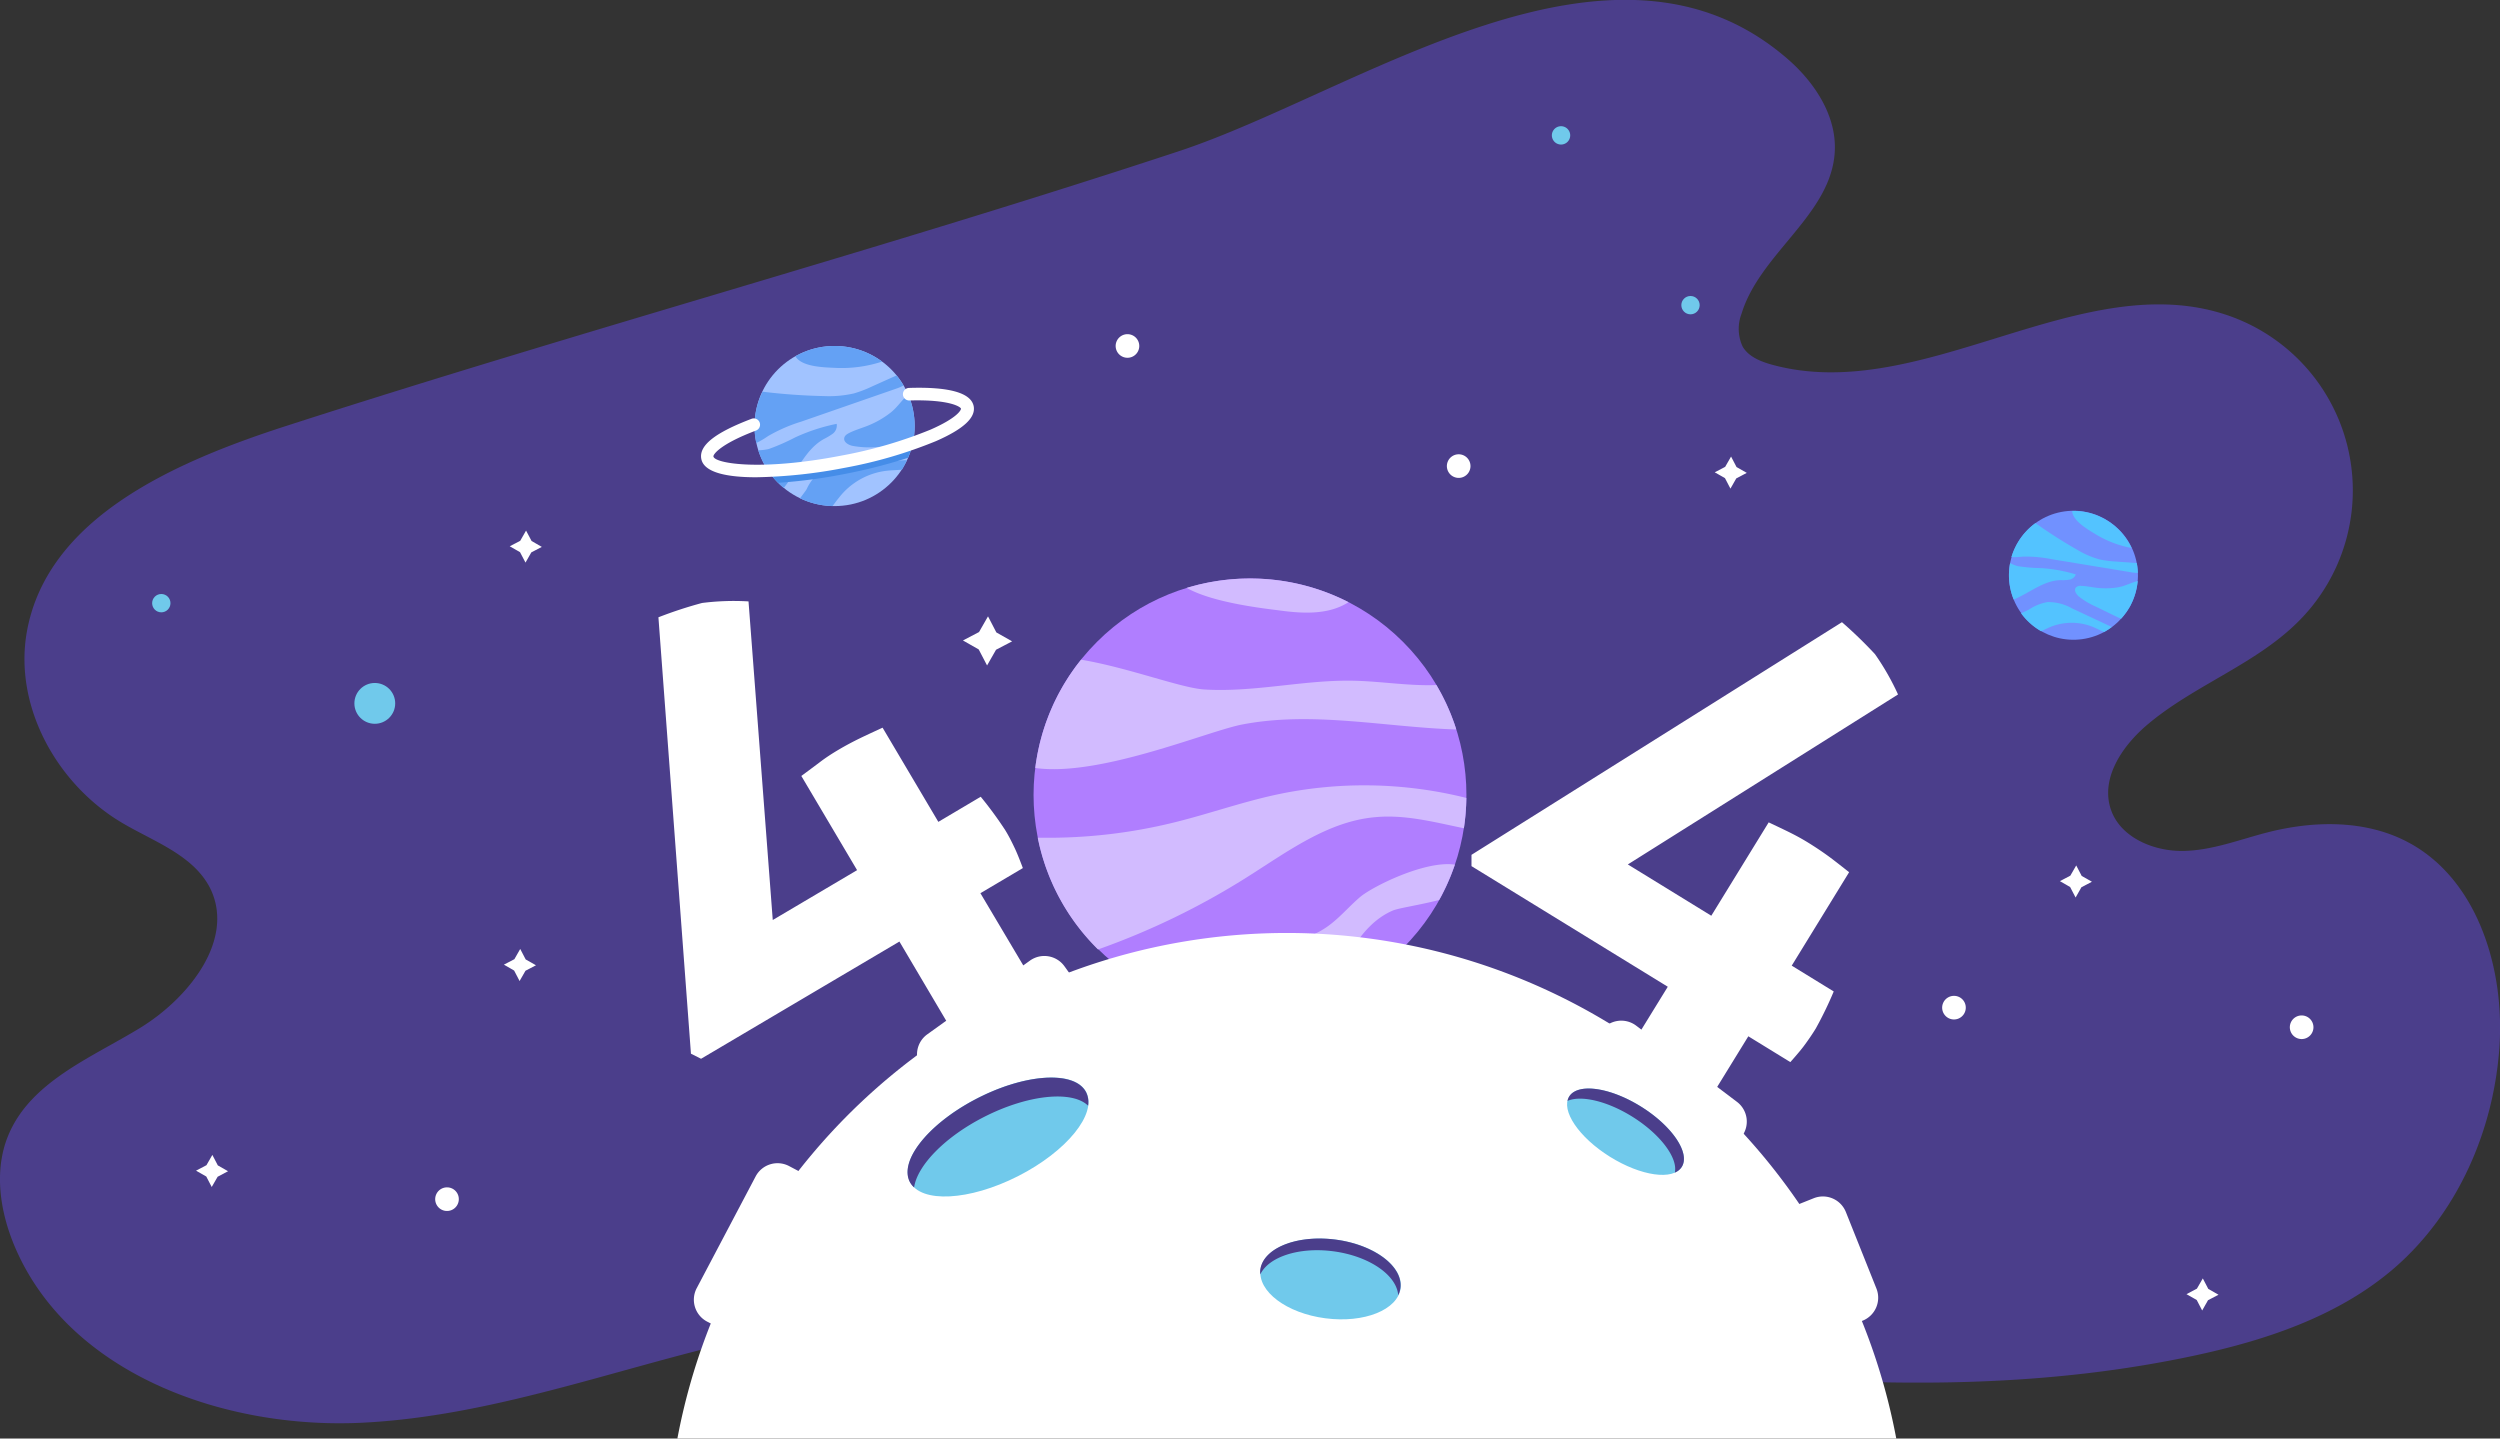 <svg id="Layer_1" data-name="Layer 1" xmlns="http://www.w3.org/2000/svg" viewBox="0 0 398.15 229.1"><rect x="0" y="0" width="398.15" height="229.1" fill="#333333" stroke="none"/><defs><style>.cls-1,.cls-13{fill:#4b3e8b;}.cls-2,.cls-5{fill:#fff;}.cls-3{fill:#b07eff;}.cls-4{fill:#d2bbff;}.cls-11,.cls-13,.cls-4,.cls-5,.cls-6,.cls-8,.cls-9{fill-rule:evenodd;}.cls-12,.cls-6{fill:#70c9eb;}.cls-7{fill:#a1c3ff;}.cls-8{fill:#64a1f4;}.cls-9{fill:#458de8;}.cls-10{fill:#7191ff;}.cls-11{fill:#53c3ff;}</style></defs><path class="cls-1" d="M96.53,94.23C78.9,99.92,58.48,108.78,55.21,127c-2.12,11.88,4.78,24.31,15.17,30.45,5.07,3,11.3,5.11,14,10.37C88.45,176,81,185.37,73.22,190.12s-17.36,8.52-20.93,17c-2.34,5.55-1.42,12,.9,17.6,8.52,20.41,33.37,29.36,55.47,28.26s43.06-9.7,64.73-14.13c74.44-15.22,152.49,19.33,226.8,3.49,11.56-2.46,23.21-6.31,32.14-14.06C442.4,219.51,448.12,206.33,449,193c.82-12.69-3.68-27-15-32.69-6.64-3.34-14.57-3.2-21.77-1.39-4.6,1.16-9.12,3-13.87,3s-10-2.34-11.34-6.88c-1.44-4.78,1.85-9.71,5.63-13,7.68-6.62,18-9.93,24.94-17.3a29.47,29.47,0,0,0-11.53-48c-23.46-8.33-49,14.37-73,7.72-1.78-.5-3.65-1.26-4.59-2.85a6.68,6.68,0,0,1-.18-5.25c2.94-9.66,14.35-15.8,14.85-25.88.27-5.49-3-10.61-7.05-14.28C308,11.06,267.33,41,238.71,50.47,191.66,66,143.7,79,96.53,94.23Z" transform="translate(-50.93 -26.4)"/><path class="cls-2" d="M207.07,168.65h0l6.76-4h0s-.74-2-1.24-3.06-1-2.06-1.58-3a61,61,0,0,0-3.89-5.3h0l-6.75,4h0l-8.88-15h0s-2.38,1.09-3.57,1.67-2.34,1.19-3.47,1.86-2.07,1.29-3,2-2.9,2.16-2.9,2.16h0l8.88,15s0,0,0,0l-13.43,7.94h0l-3.86-50.74h0a40.14,40.14,0,0,0-7.4.25,66.78,66.78,0,0,0-6.95,2.28h0l5.18,69.5v0l1.61.81h0l31.59-18.67h0l7.77,13.15h0s2.38-1.1,3.57-1.67,2.34-1.2,3.47-1.86,2.07-1.29,3-2,2.9-2.16,2.9-2.16h0Z" transform="translate(-50.93 -26.4)"/><path class="cls-2" d="M342.29,162.88c-1.06-.78-2.15-1.51-3.26-2.2s-2.11-1.23-3.16-1.75-3.26-1.56-3.26-1.56h0l-9.14,14.87h0l-13.29-8.17s0,0,0,0L353.21,137s0,0,0,0a40.25,40.25,0,0,0-3.67-6.42,68.61,68.61,0,0,0-5.26-5.09h0l-59,37.05s0,0,0,0l0,1.8h0l31.26,19.21h0l-8,13s0,0,0,0,2.08,1.6,3.14,2.38,2.15,1.51,3.27,2.2,2.1,1.23,3.15,1.75l3.27,1.56h0l8-13a0,0,0,0,1,0,0l6.69,4.11h0s1.43-1.59,2.13-2.53,1.34-1.87,1.91-2.8a60.19,60.19,0,0,0,2.87-5.92h0l-6.69-4.11h0l9.14-14.88h0S343.35,163.66,342.29,162.88Z" transform="translate(-50.93 -26.4)"/><circle class="cls-3" cx="250" cy="153" r="34.47" transform="translate(-85.89 195.19) rotate(-45)"/><path class="cls-4" d="M215.81,148.71c10.22,1.45,27.41-5.85,32.92-6.92,11.21-2.17,22.71.41,34.13.79a34.16,34.16,0,0,0-3.17-7.08c-4.19.17-8.62-.56-12.86-.68-8-.23-16,1.88-24.07,1.39-3.71-.22-12.07-3.47-19.66-4.75A34.23,34.23,0,0,0,215.81,148.71Z" transform="translate(-50.93 -26.4)"/><path class="cls-4" d="M250,118.53a34.56,34.56,0,0,0-10.07,1.5c4.32,2.46,13,3.35,15,3.62,3.61.48,7.53.65,10.63-1.26l.13-.09A34.42,34.42,0,0,0,250,118.53Z" transform="translate(-50.93 -26.4)"/><path class="cls-4" d="M284.46,153.48A66.83,66.83,0,0,0,254,153c-5.44,1.19-10.7,3.06-16.11,4.39a83.71,83.71,0,0,1-20.79,2.43l-.9,0a34.37,34.37,0,0,0,9.6,17.79,118.72,118.72,0,0,0,23.6-11.43c6.48-4.08,13-9,20.59-9.64,4.74-.44,9.39.8,14.08,1.77A35.67,35.67,0,0,0,284.46,153.48Z" transform="translate(-50.93 -26.4)"/><path class="cls-4" d="M282.63,164.1c-4.67-.69-13,3.42-15.08,5.15-1.82,1.55-3.36,3.44-5.34,4.8-2.5,1.72-5.52,2.47-8.47,3.23q-8.9,2.29-17.67,5.1a3.09,3.09,0,0,0-1.91,1.23,34.44,34.44,0,0,0,27.24,1.92c3.58-5.11,5.72-11.72,11.38-14.13,1-.4,4.32-.88,7.35-1.67A33.83,33.83,0,0,0,282.63,164.1Z" transform="translate(-50.93 -26.4)"/><path class="cls-5" d="M352.93,255.5a98.76,98.76,0,0,0-194.12,0Z" transform="translate(-50.93 -26.4)"/><path class="cls-6" d="M274,231.55c-.46,3.46-5.82,5.61-12,4.8s-10.77-4.28-10.32-7.74,5.82-5.6,12-4.79S274.42,228.09,274,231.55Z" transform="translate(-50.93 -26.4)"/><circle class="cls-7" cx="132.92" cy="67.85" r="12.75"/><path class="cls-8" d="M183.84,81.5a12.74,12.74,0,0,0-6.23,1.63,1.9,1.9,0,0,0,.31.42c1.29,1.3,4.36,1.36,6.07,1.44a20.74,20.74,0,0,0,7.42-1A12.73,12.73,0,0,0,183.84,81.5Z" transform="translate(-50.93 -26.4)"/><path class="cls-8" d="M193.59,88.32a6.71,6.71,0,0,0,1.23-.53,12.6,12.6,0,0,0-1.1-1.6l-3.81,1.71a19.5,19.5,0,0,1-3,1.16,17.93,17.93,0,0,1-4.74.42,96.77,96.77,0,0,1-9.8-.7,12.5,12.5,0,0,0-1,8.17,12.49,12.49,0,0,0,1.87-1.09,25.18,25.18,0,0,1,5.29-2.31Z" transform="translate(-50.93 -26.4)"/><path class="cls-8" d="M195.56,89.22c-1,.89-1.72,2.06-2.8,2.9A14.83,14.83,0,0,1,189,94.25c-.95.37-1.93.65-2.84,1.11-.33.17-.69.4-.77.77-.15.65.62,1.12,1.27,1.27a14.56,14.56,0,0,0,4,.19l4.71-.2c.28,0,.56,0,.84-.07a12.48,12.48,0,0,0,.39-3.07A12.78,12.78,0,0,0,195.56,89.22Z" transform="translate(-50.93 -26.4)"/><path class="cls-8" d="M184.18,93.9a29.9,29.9,0,0,0-6.59,2.15,33.73,33.73,0,0,1-4.23,1.86,7.94,7.94,0,0,1-1.67.2,12.9,12.9,0,0,0,4.05,6l.38-.48c1.91-2.53,3.21-5.73,6-7.3a10,10,0,0,0,1.48-.89A1.65,1.65,0,0,0,184.18,93.9Z" transform="translate(-50.93 -26.4)"/><path class="cls-8" d="M195.36,99.7a2.1,2.1,0,0,0-.43,0l-8.16.45a7.08,7.08,0,0,0-7.37,4.16c-.24.38-.66.9-1.05,1.45a12.76,12.76,0,0,0,5.16,1.24c.34-.42.64-.87,1-1.29a11.24,11.24,0,0,1,7.67-4.34c.8-.09,1.6-.09,2.4-.17A16.39,16.39,0,0,0,195.36,99.7Z" transform="translate(-50.93 -26.4)"/><path class="cls-9" d="M195.54,99.31a11.92,11.92,0,0,0,.76-2.37,80,80,0,0,1-11.3,3,78.62,78.62,0,0,1-11.73,1.43,12.84,12.84,0,0,0,1.6,1.92,82.51,82.51,0,0,0,10.51-1.39A85.29,85.29,0,0,0,195.54,99.31Z" transform="translate(-50.93 -26.4)"/><path class="cls-2" d="M171.34,102.41c-4.57,0-8.3-.73-8.72-2.92s2.3-4.22,8-6.39a1,1,0,0,1,1.29.58,1,1,0,0,1-.58,1.29c-5.81,2.2-6.84,3.84-6.78,4.13.21,1.1,7.41,2.37,20.42-.15a71.07,71.07,0,0,0,14.16-4.13c4.2-1.84,4.89-3.11,4.84-3.35s-1.7-1.48-8.24-1.29a1,1,0,0,1-1-1,1,1,0,0,1,1-1c6.4-.2,9.85.79,10.27,2.91.35,1.82-1.62,3.64-6,5.56a72.41,72.41,0,0,1-14.58,4.26A80,80,0,0,1,171.34,102.41Z" transform="translate(-50.93 -26.4)"/><circle class="cls-10" cx="381.15" cy="118" r="10.27" transform="translate(-66.37 47.82) rotate(-10.9)"/><path class="cls-11" d="M386,109a10.19,10.19,0,0,0-5.05-1.23,1.84,1.84,0,0,0,.06.41c.42,1.42,2.57,2.63,3.75,3.35a16.8,16.8,0,0,0,5.64,2.14A10.22,10.22,0,0,0,386,109Z" transform="translate(-50.93 -26.4)"/><path class="cls-11" d="M390.33,117.54a5.54,5.54,0,0,0,1.07.1,11.45,11.45,0,0,0-.16-1.56l-3.36-.25a16.11,16.11,0,0,1-2.59-.34,14.26,14.26,0,0,1-3.52-1.52,76.94,76.94,0,0,1-6.67-4.26,10.22,10.22,0,0,0-3,3.4,10.08,10.08,0,0,0-.83,2,9.35,9.35,0,0,0,1.75-.06,20.71,20.71,0,0,1,4.63.4Z" transform="translate(-50.93 -26.4)"/><path class="cls-11" d="M391.38,118.93c-1,.25-2,.8-3.1,1a12.16,12.16,0,0,1-3.46.08c-.81-.1-1.62-.28-2.43-.3a1,1,0,0,0-.85.25c-.35.4,0,1,.41,1.39a12.25,12.25,0,0,0,2.74,1.65l3.41,1.66c.2.1.41.19.63.28a10.66,10.66,0,0,0,1.45-2A10.49,10.49,0,0,0,391.38,118.93Z" transform="translate(-50.93 -26.4)"/><path class="cls-11" d="M381.52,117.88a24.36,24.36,0,0,0-5.49-1,27,27,0,0,1-3.71-.31,5.93,5.93,0,0,1-1.26-.49,10.28,10.28,0,0,0,.57,5.79l.46-.19c2.32-1.07,4.46-2.83,7-2.89a6.42,6.42,0,0,0,1.39-.07A1.3,1.3,0,0,0,381.52,117.88Z" transform="translate(-50.93 -26.4)"/><path class="cls-11" d="M387.22,126.27l-.3-.17-6-2.81a7.58,7.58,0,0,0-3.9-1,7.48,7.48,0,0,0-2.91,1.16c-.31.18-.81.38-1.3.63a10.17,10.17,0,0,0,3.18,2.85c.4-.17.78-.37,1.18-.55a9,9,0,0,1,7.09-.13c.6.25,1.17.55,1.77.8A10.71,10.71,0,0,0,387.22,126.27Z" transform="translate(-50.93 -26.4)"/><path class="cls-2" d="M160.05,220.5h20.13a3.94,3.94,0,0,1,3.94,3.94v4.06a0,0,0,0,1,0,0h-28a0,0,0,0,1,0,0v-4.06A3.94,3.94,0,0,1,160.05,220.5Z" transform="translate(-158.74 243.9) rotate(-62.2)"/><path class="cls-2" d="M337.05,223h13.13a3.94,3.94,0,0,1,3.94,3.94V231a0,0,0,0,1,0,0h-21a0,0,0,0,1,0,0v-4.06a3.94,3.94,0,0,1,3.94-3.94Z" transform="translate(376.06 -202.7) rotate(68.23)"/><path class="cls-2" d="M199.05,184.5h20.13a3.94,3.94,0,0,1,3.94,3.94v4.06a0,0,0,0,1,0,0h-28a0,0,0,0,1,0,0v-4.06A3.94,3.94,0,0,1,199.05,184.5Z" transform="translate(-121.62 130.96) rotate(-35.68)"/><path class="cls-2" d="M307.05,195h20.13a3.94,3.94,0,0,1,3.94,3.94V203a0,0,0,0,1,0,0h-28a0,0,0,0,1,0,0v-4.06A3.94,3.94,0,0,1,307.05,195Z" transform="translate(133.24 -177.38) rotate(37.09)"/><ellipse class="cls-12" cx="209.87" cy="207.5" rx="15.75" ry="7" transform="translate(-122.12 91.08) rotate(-26.92)"/><path class="cls-13" d="M207.7,204.26c7-3.56,14-4.22,16.52-1.77a3.59,3.59,0,0,0-.31-2.12c-1.75-3.45-9.46-3.05-17.21.89s-12.63,9.92-10.88,13.37a3.24,3.24,0,0,0,.69.88C197,212.06,201.36,207.48,207.7,204.26Z" transform="translate(-50.93 -26.4)"/><path class="cls-6" d="M318.77,212.24c-1.37,2.2-6.5,1.47-11.45-1.62s-7.85-7.39-6.48-9.59,6.51-1.48,11.46,1.62S320.15,210,318.77,212.24Z" transform="translate(-50.93 -26.4)"/><path class="cls-13" d="M310.92,204.26c4.47,2.8,7.26,6.57,6.74,8.89a2.4,2.4,0,0,0,1.11-.91c1.38-2.2-1.52-6.5-6.47-9.59s-10.08-3.82-11.46-1.62a2.37,2.37,0,0,0-.27.7C302.71,200.79,306.87,201.73,310.92,204.26Z" transform="translate(-50.93 -26.4)"/><path class="cls-13" d="M263.64,223.82c-6.16-.81-11.52,1.33-12,4.79a3.87,3.87,0,0,0,0,.76c1.33-2.8,6.17-4.41,11.63-3.69,5.71.75,10.1,3.79,10.34,7a3.58,3.58,0,0,0,.34-1.11C274.42,228.09,269.79,224.63,263.64,223.82Z" transform="translate(-50.93 -26.4)"/><circle class="cls-12" cx="59.69" cy="112.02" r="3.25"/><path class="cls-6" d="M299.49,49.42A1.46,1.46,0,1,1,301,48,1.46,1.46,0,0,1,299.49,49.42Z" transform="translate(-50.93 -26.4)"/><circle class="cls-12" cx="269.23" cy="48.6" r="1.46"/><circle class="cls-12" cx="25.69" cy="96.06" r="1.46"/><path class="cls-5" d="M285.12,100.63a1.88,1.88,0,1,1-1.88-1.88A1.88,1.88,0,0,1,285.12,100.63Z" transform="translate(-50.93 -26.4)"/><path class="cls-5" d="M364,186.88a1.88,1.88,0,1,1-1.87-1.88A1.87,1.87,0,0,1,364,186.88Z" transform="translate(-50.93 -26.4)"/><path class="cls-5" d="M419.37,190a1.88,1.88,0,1,1-1.88-1.88A1.88,1.88,0,0,1,419.37,190Z" transform="translate(-50.93 -26.4)"/><path class="cls-5" d="M124,217.38a1.88,1.88,0,1,1-1.87-1.88A1.87,1.87,0,0,1,124,217.38Z" transform="translate(-50.93 -26.4)"/><path class="cls-5" d="M232.37,81.5a1.88,1.88,0,1,1-1.88-1.88A1.88,1.88,0,0,1,232.37,81.5Z" transform="translate(-50.93 -26.4)"/><polygon class="cls-5" points="158.68 100.72 161.19 102.14 158.63 103.48 157.2 105.98 155.87 103.43 153.36 102 155.92 100.66 157.35 98.16 158.68 100.72"/><polygon class="cls-5" points="276.56 74.38 278.19 75.31 276.52 76.19 275.59 77.82 274.72 76.15 273.09 75.22 274.75 74.35 275.69 72.71 276.56 74.38"/><polygon class="cls-5" points="83.72 152.8 85.36 153.73 83.69 154.6 82.75 156.24 81.88 154.57 80.25 153.63 81.92 152.76 82.85 151.13 83.72 152.8"/><polygon class="cls-5" points="84.66 86.16 86.29 87.1 84.62 87.97 83.69 89.6 82.82 87.94 81.18 87 82.85 86.13 83.78 84.5 84.66 86.16"/><polygon class="cls-5" points="34.69 185.6 36.32 186.53 34.66 187.41 33.72 189.04 32.85 187.37 31.22 186.44 32.88 185.57 33.82 183.93 34.69 185.6"/><polygon class="cls-5" points="331.53 139.5 333.16 140.43 331.49 141.3 330.56 142.94 329.69 141.27 328.06 140.33 329.72 139.46 330.66 137.83 331.53 139.5"/><polygon class="cls-5" points="351.69 205.27 353.32 206.2 351.65 207.07 350.72 208.71 349.85 207.04 348.22 206.11 349.88 205.23 350.82 203.6 351.69 205.27"/></svg>